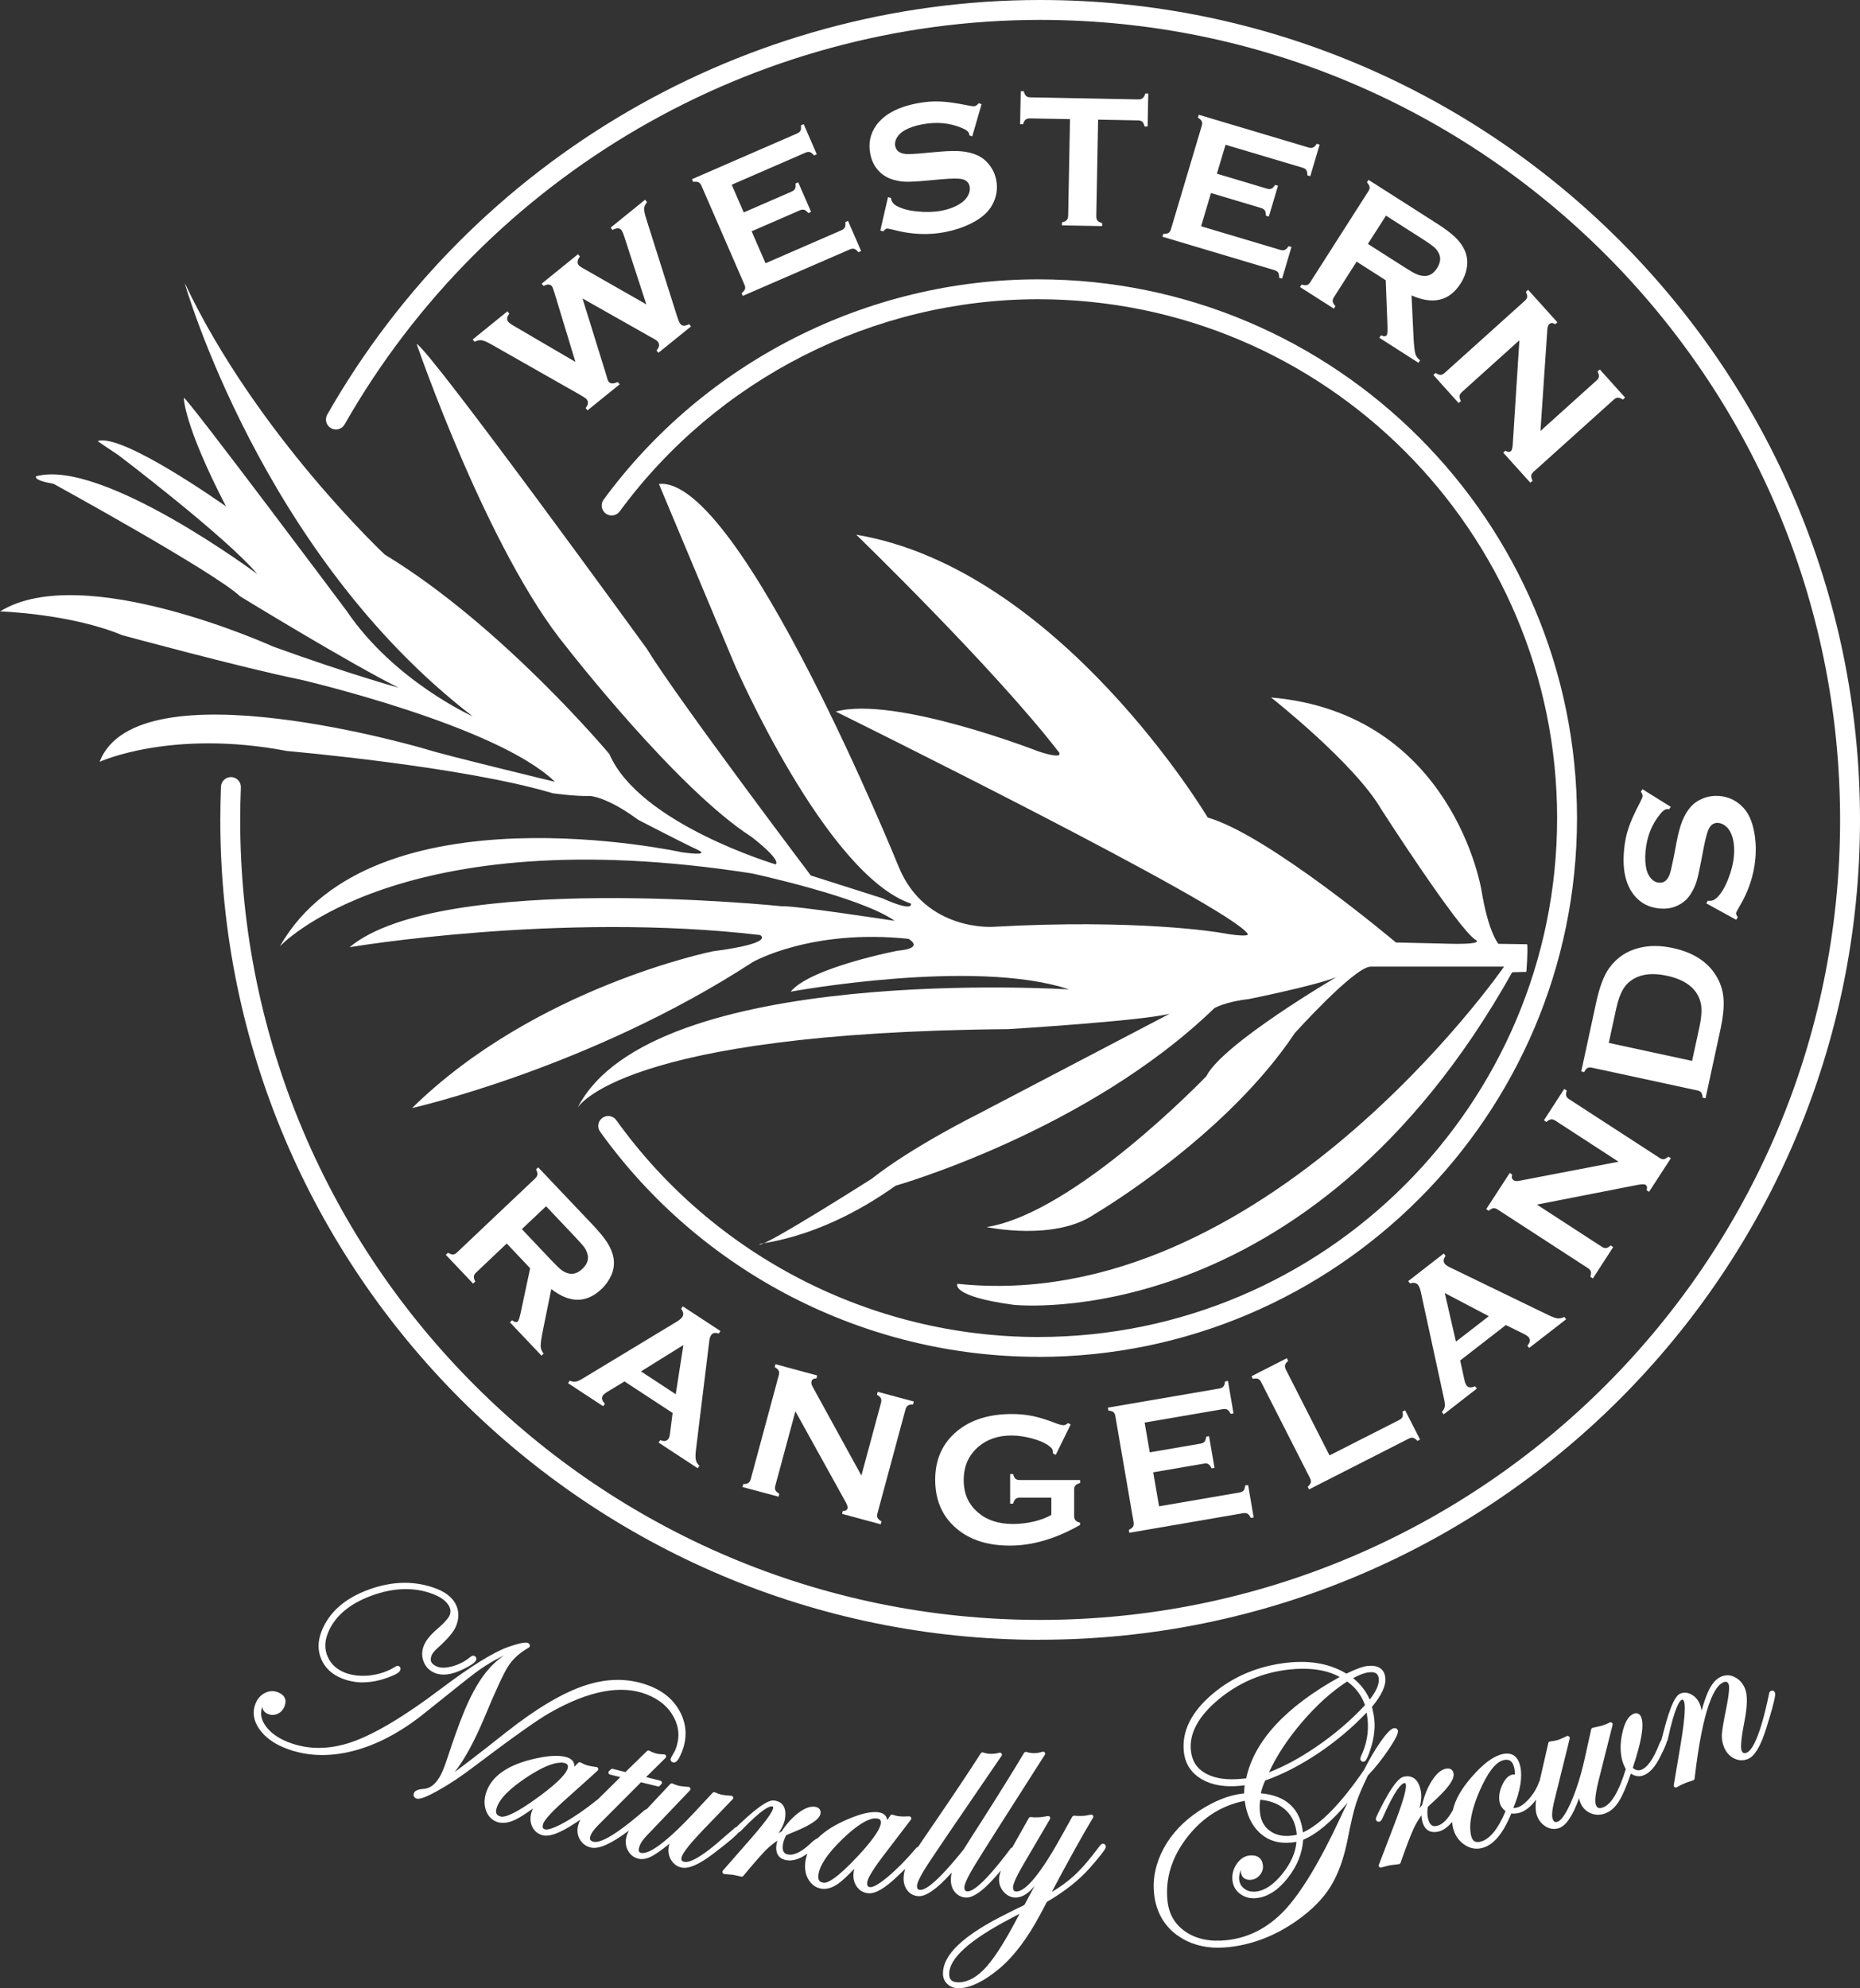 <?xml version="1.0" encoding="UTF-8"?><svg id="_이어_2" xmlns="http://www.w3.org/2000/svg" viewBox="0 0 224.33 239.79"><rect x="0" y="0" width="224.33" height="239.79" fill="#333333" stroke="none"/><defs><style>.cls-1{fill:#fff;}</style></defs><g id="_이어_1-2"><g><path class="cls-1" d="M70.27,36.04l2.83,9.13c.12,.48,.22,.76,.3,.86,.22,.27,.59,.28,1.11,.04l.23,.28-3.88,3.14-.23-.28c.33-.39,.37-.75,.11-1.07-.07-.09-.36-.28-.88-.58l-10.58-6.01c-.52-.3-.92-.47-1.18-.51s-.55,.02-.86,.18l-.23-.28,4.19-3.39,.23,.28c-.3,.38-.35,.7-.14,.97,.11,.13,.31,.29,.61,.46l7.5,4.39-2.56-8.44c-.11-.36-.2-.59-.27-.68-.22-.27-.55-.28-1.01-.04l-.23-.28,4.38-3.55,.23,.28c-.32,.43-.36,.78-.14,1.05,.08,.09,.27,.23,.58,.4l7.57,4.32-2.65-8.14c-.13-.41-.25-.69-.37-.84-.21-.26-.56-.25-1.05,0l-.23-.28,4.15-3.36,.23,.28c-.23,.32-.35,.59-.35,.81,0,.22,.08,.63,.27,1.24l3.67,11.6c.17,.55,.32,.9,.43,1.04,.23,.29,.58,.29,1.06,.03l.23,.28-3.93,3.18-.23-.28c.36-.4,.41-.76,.14-1.09-.09-.11-.39-.3-.91-.57l-8.13-4.6Z"/><path class="cls-1" d="M90.65,27.89l1.68,3.86,9.15-3.98c.21-.09,.35-.21,.42-.35,.07-.15,.08-.36,.05-.63l.33-.15,1.58,3.64-.33,.14c-.18-.22-.34-.35-.49-.4-.15-.05-.33-.03-.54,.06l-12.92,5.61-.14-.33c.22-.18,.36-.34,.41-.49,.05-.15,.03-.34-.07-.55l-5.18-11.92c-.09-.21-.21-.35-.36-.42-.15-.07-.36-.08-.64-.04l-.14-.33,12.67-5.51c.21-.09,.35-.21,.42-.35,.07-.15,.08-.36,.05-.63l.33-.15,1.58,3.64-.33,.14c-.18-.21-.34-.35-.49-.4-.15-.05-.33-.03-.54,.06l-8.9,3.87,1.45,3.34,5.77-2.51c.21-.09,.35-.21,.42-.35,.07-.14,.09-.36,.05-.63l.33-.14,1.55,3.56-.33,.15c-.17-.21-.34-.34-.49-.39s-.34-.03-.54,.06l-5.77,2.51Z"/><path class="cls-1" d="M118.39,12.55l-1.13,3.9-.35-.12c0-.08-.01-.14-.02-.18-.05-.25-.32-.48-.8-.68-1.5-.66-3.14-.81-4.93-.46-.79,.15-1.46,.38-2.03,.69-.41,.23-.72,.52-.94,.87-.21,.35-.29,.69-.22,1.04,.11,.57,.53,.89,1.26,.96,.38,.03,1.16,0,2.36-.12l1.79-.16c1.06-.09,1.93-.1,2.61-.04,.68,.07,1.3,.22,1.87,.47,.58,.26,1.07,.66,1.48,1.19,.41,.53,.68,1.13,.81,1.8,.21,1.06,.04,2.07-.49,3.03-.48,.87-1.34,1.62-2.59,2.23-.93,.46-1.95,.8-3.08,1.02-2.02,.39-4.1,.3-6.25-.28-.45-.11-.72-.16-.8-.14-.1,.02-.23,.13-.41,.33l-.36-.1,.93-4.02,.35,.09c.01,.07,.02,.11,.03,.14,.06,.33,.28,.61,.66,.82,.57,.33,1.38,.56,2.46,.67,1.07,.11,2.06,.08,2.97-.09,.99-.19,1.8-.52,2.44-.99,.35-.26,.61-.56,.78-.91,.17-.35,.22-.69,.16-1.02-.1-.5-.44-.8-1.02-.91-.41-.07-1.2-.06-2.38,.04l-1.75,.16c-1.18,.11-2.01,.15-2.51,.14-.5-.01-1.01-.09-1.53-.24-.74-.2-1.37-.59-1.88-1.18-.47-.53-.77-1.18-.92-1.95-.25-1.27,0-2.41,.71-3.42,.95-1.32,2.58-2.21,4.9-2.66,.97-.19,1.9-.27,2.78-.23,.88,.03,2,.19,3.35,.47,.46,.09,.74,.12,.84,.1,.16-.03,.32-.15,.5-.36l.35,.11Z"/><path class="cls-1" d="M132.44,14.44l-.22,11.64c0,.23,.05,.41,.15,.53,.1,.12,.29,.22,.56,.3v.36l-4.85-.09v-.36c.28-.07,.47-.16,.58-.28,.11-.12,.16-.29,.17-.53l.22-11.64-4.82-.09c-.23,0-.4,.04-.53,.14-.12,.1-.23,.29-.31,.56h-.36l.08-3.98h.36c.08,.28,.17,.47,.29,.58,.11,.11,.29,.16,.51,.16l13.01,.25c.23,0,.41-.04,.54-.15,.12-.1,.23-.29,.31-.56h.36l-.08,3.98h-.36c-.07-.28-.17-.47-.28-.58-.12-.1-.3-.16-.53-.16l-4.81-.09Z"/><path class="cls-1" d="M146.06,23.26l-1.2,4.03,9.56,2.85c.22,.07,.4,.06,.55,0,.15-.07,.29-.22,.44-.45l.35,.1-1.13,3.81-.35-.1c0-.28-.04-.49-.12-.62-.09-.14-.24-.23-.46-.3l-13.5-4.03,.1-.34c.28,0,.49-.03,.63-.12,.14-.08,.24-.24,.3-.46l3.71-12.45c.07-.22,.07-.41,0-.55-.07-.15-.22-.29-.46-.44l.1-.35,13.24,3.95c.22,.07,.4,.06,.55,0,.15-.07,.29-.22,.44-.45l.35,.1-1.13,3.81-.35-.1c0-.28-.04-.48-.12-.62-.08-.14-.24-.24-.45-.3l-9.3-2.77-1.04,3.49,6.03,1.8c.22,.07,.4,.06,.55,0,.15-.07,.29-.22,.44-.45l.35,.1-1.11,3.72-.35-.1c0-.27-.04-.48-.12-.62-.09-.14-.24-.24-.45-.31l-6.03-1.8Z"/><path class="cls-1" d="M163.62,31.55l-2.74,4.3c-.12,.19-.17,.37-.14,.53,.03,.16,.13,.34,.32,.54l-.19,.3-4.08-2.6,.19-.3c.27,.08,.48,.1,.64,.06,.15-.04,.29-.16,.41-.35l7-10.96c.13-.2,.18-.37,.15-.53-.03-.16-.13-.34-.32-.55l.19-.3,8.18,5.22c1,.64,1.75,1.2,2.26,1.68,.51,.49,.89,1.01,1.15,1.57,.29,.65,.39,1.34,.28,2.06-.11,.69-.36,1.35-.76,1.97-1.35,2.11-3.32,2.59-5.92,1.44l.25,5.2c.05,.91,.12,1.52,.21,1.84,.09,.31,.28,.57,.57,.79l-.19,.3-4.72-3.02,.19-.3c.36,.16,.59,.15,.71-.03,.07-.11,.1-.48,.08-1.11l-.21-5.5-3.49-2.23Zm1.36-2.13l4.41,2.81c.65,.42,1.12,.69,1.42,.82,.29,.13,.59,.21,.89,.23,.65,.05,1.19-.26,1.62-.94,.43-.68,.49-1.3,.17-1.87-.15-.27-.34-.51-.58-.71-.24-.2-.69-.51-1.35-.94l-4.4-2.81-2.17,3.39Z"/><path class="cls-1" d="M183.26,41.03l-6.94,6.25c-.17,.16-.27,.31-.29,.47-.02,.16,.04,.37,.16,.62l-.27,.24-3.05-3.39,.27-.24c.24,.15,.44,.23,.6,.23,.16,0,.33-.08,.5-.24l9.67-8.7c.17-.15,.26-.31,.28-.46s-.04-.37-.16-.62l.27-.24,3.53,3.92-.27,.24c-.28-.19-.52-.19-.71-.02-.13,.12-.21,.33-.23,.64l-.83,12.25,6.77-6.1c.17-.15,.26-.31,.28-.46,.02-.16-.04-.36-.16-.62l.27-.24,3.05,3.39-.27,.24c-.24-.15-.44-.23-.6-.23-.16,0-.32,.08-.49,.23l-9.67,8.7c-.17,.16-.27,.31-.29,.47-.02,.16,.04,.37,.16,.62l-.27,.24-3.27-3.63,.27-.24c.26,.19,.49,.2,.68,.03,.11-.1,.18-.41,.21-.94l.79-12.41Z"/><path class="cls-1" d="M125.22,163.64c-20.89,0-40.65-10.15-52.84-27.15-.39-.54-.26-1.29,.28-1.67,.54-.39,1.29-.26,1.67,.28,11.74,16.37,30.77,26.15,50.89,26.15,34.51,0,62.58-28.07,62.58-62.58s-28.07-62.58-62.58-62.58c-19.85,0-38.72,9.57-50.48,25.59-.39,.53-1.14,.65-1.68,.26-.53-.39-.65-1.14-.26-1.68,12.21-16.64,31.81-26.57,52.42-26.57,35.83,0,64.98,29.15,64.98,64.98s-29.15,64.98-64.98,64.98Z"/><path class="cls-1" d="M125.45,197.77c-54.52,0-98.88-44.36-98.88-98.88,0-1.34,.03-2.69,.08-4.02,.03-.66,.59-1.17,1.25-1.15,.66,.03,1.18,.58,1.15,1.25-.05,1.3-.08,2.62-.08,3.92,0,53.2,43.28,96.48,96.48,96.48s96.48-43.28,96.48-96.48S178.65,2.4,125.45,2.4c-34.6,0-66.74,18.69-83.89,48.79-.33,.58-1.06,.78-1.64,.45s-.78-1.06-.45-1.64C57.04,19.16,89.99,0,125.45,0c54.52,0,98.88,44.36,98.88,98.88s-44.36,98.88-98.88,98.88Z"/><path class="cls-1" d="M22.3,34.22s9.26,32.61,34.7,52.17c0,0-9.46-4.24-15.2-12.72,0,0-19.17-25.63-19.63-25.7,0,0-.07,3.13,5.09,13.11,0,0-12.46-8.87-15.46-7.89,0,0-.59-.33,2.48,1.7,0,0,12.98,9.85,16.76,14.35,0,0-18.72-13.96-26.67-11.8,0,0-.52,.46,2.09,.91,0,0,19.37,10.63,22.5,13.57,0,0,12.98,7.96,19.11,11.02,0,0-5.93-1.63-15.13-4.96,0,0-22.96-10.43-32.93-4.24,0,0,8.48,.26,14.74,2.87,0,0,14.67,3.98,21.46,5.35,0,0,23.67,5.48,30.72,12.33,0,0-13.5-3.26-15.46-3.91,0,0-34.89-10.37-39.46,1.5,0,0,8.67-3.98,22.63-1.3,0,0,21.13,1.83,32.02,5.09,0,0,2.67,.39,4.5,.33,0,0,2.02,.07,5.8,2.87,0,0,5.28,2.74,7.11,3.59,0,0,2.02,.85-1.83,.33,0,0-37.34-8.22-48.49,11.35,0,0,14.28-15.46,56.93-8.8,0,0,13.21,2.84,17.22,5.72,0,0-12.08-1.86-13.6-1.76,0,0-41.09-4.26-52.14,4.94,0,0,25.43-4.3,49.5-1.47,0,0,2.05,.95-5.67,1.96,0,0-21.42,4.3-36.29,18.91,0,0,21.46-4.83,41.09-17.61,0,0,7.04-4.04,18.78-2.8,0,0,2.05,1.13-1.3,1.43,0,0-10.54,2.03-12.91,4.94,0,0,22.23-4.08,33.58-.27,0,0-50.38-3.23-59.28,14.28,0,0,4.99-9.1,51.95-9.49,0,0,16.04-.98,19.47-1.86l-23.18,12.13s-7.88,3.91-12.77,7.78c0,0-12.77,8.12-13.5,7.92s6.65-.15,16.39-7.09c0,0,23.09-6.55,38.45-21.42,0,0,1.37-.78,4.11-1.08,0,0,7.83-1.57,10.57-2.64,0,0-13.7,8.02-15.65,11.93,0,0-15.85,16.53-26.51,18.2,0,0,8.22,1.76,13.04-1.57,0,0,15.72-9.2,24.13-21.82,0,0,7.04-7.83,9.1-8.02h16.14s-29.15,42.16-65.93,38.25c0,0-.91,1.5,6.78,2.54,0,0,35.48,3.91,60.13-40.11l1.71-.05s.2-2.4,.1-3.33l-3.47-.05s-1.21-1.34-2.05-6.49c0,0-3.46-21.33-25.37-23.22,0,0,10.04,7.89,13.3,13.5,0,0,9.26,14.41,11.35,15.72,0,0,1.5,.65-3.98,.46l-5.61-.13s-15.39-12.98-22.7-15.07c0,0-17.87-30-42.39-34.11,0,0,16.5,15.98,24.33,26.09,0,0,1.17,1.17-2.28,.07,0,0-17.35-6.78-24.52-4.83,0,0,47.84,23.61,49.7,26.84,0,0,.29,.49-3.52-.2,0,0-9.78-1.66-27.2-.68,0,0-8.12,.59-11.35-7.14,0,0-19.17-47.32-28.96-46.27l9.13,21.78s10.96,25.3,21.26,28.83c0,0,.46,1.11-3.46-.65l-8.61-2.74s-16.08-21.29-19.79-27.36c0,0-26.18-36.1-27.75-36.75,0,0,8.58,25.01,18.07,36.55,0,0,13.3,17.12,22.3,22.89,0,0,3.62,2.74,2.93,3.33,0,0-16.43-4.89-20.05-13.3,0,0-12.91-15.46-27.1-24.07,0,0-15.46-14.48-24.07-32.64Z"/><path class="cls-1" d="M61.11,149.98l-3.69,3.5c-.16,.15-.25,.31-.27,.48-.01,.16,.04,.36,.17,.6l-.26,.25-3.29-3.47,.26-.25c.24,.14,.44,.21,.6,.21s.32-.09,.48-.24l9.43-8.93c.17-.16,.26-.32,.28-.48s-.04-.36-.17-.61l.26-.25,6.6,6.96c.8,.85,1.39,1.57,1.76,2.16,.37,.59,.61,1.19,.72,1.79,.12,.7,.04,1.38-.24,2.05-.28,.64-.68,1.22-1.21,1.72-1.82,1.72-3.83,1.72-6.05,0l-1.03,5.07c-.18,.89-.26,1.5-.25,1.82,.01,.32,.13,.62,.36,.89l-.26,.25-3.81-4.02,.26-.25c.31,.24,.53,.28,.69,.14,.1-.09,.21-.44,.35-1.05l1.14-5.36-2.81-2.97Zm1.83-1.74l3.55,3.75c.53,.55,.91,.93,1.16,1.13s.52,.34,.8,.43c.61,.2,1.21,.03,1.79-.52s.79-1.14,.62-1.76c-.08-.3-.2-.57-.38-.82-.18-.25-.54-.65-1.07-1.22l-3.55-3.75-2.92,2.76Z"/><path class="cls-1" d="M81.15,170.43l-5.83-3.82-2.05,1.24c-.28,.17-.47,.33-.57,.47-.18,.28-.1,.6,.25,.98l-.2,.3-4.24-2.78,.2-.3c.28,.11,.53,.15,.75,.11s.52-.18,.93-.44l11.18-6.76c.36-.21,.6-.42,.72-.6,.19-.29,.14-.61-.14-.98l.2-.3,4.54,2.98-.2,.3c-.44-.14-.74-.07-.92,.19-.12,.18-.2,.43-.23,.74l-1.6,13.08c-.07,.55-.07,.96-.02,1.22,.06,.26,.2,.5,.43,.72l-.2,.3-4.72-3.1,.2-.3c.46,.2,.79,.14,1-.17,.09-.13,.15-.37,.19-.71l.3-2.38Zm.35-2.28l.92-5.93-5.11,3.18,4.19,2.75Z"/><path class="cls-1" d="M95.94,170.18l-2.43,9c-.06,.22-.06,.41,.01,.55s.23,.29,.47,.43l-.09,.35-4.35-1.17,.09-.35c.28,0,.49-.05,.62-.14s.23-.24,.29-.47l3.38-12.53c.06-.22,.05-.4-.02-.54s-.23-.29-.47-.43l.09-.35,5.03,1.36-.09,.35c-.33,0-.53,.12-.6,.37-.05,.17,0,.39,.15,.66l5.87,10.69,2.37-8.78c.06-.22,.05-.4-.02-.54s-.23-.29-.47-.43l.09-.35,4.35,1.17-.09,.35c-.28,0-.49,.05-.62,.14s-.23,.24-.29,.46l-3.38,12.53c-.06,.22-.06,.41,.01,.55s.23,.29,.47,.43l-.09,.35-4.66-1.26,.09-.35c.32,.02,.51-.1,.58-.34,.04-.14-.07-.45-.33-.9l-5.98-10.8Z"/><path class="cls-1" d="M126.78,180.63h-3.78c-.23,0-.41,.05-.52,.16-.12,.1-.21,.29-.29,.56h-.36v-3.57h.36c.07,.28,.17,.47,.29,.57,.12,.1,.29,.15,.52,.15h7.27v.36c-.27,.07-.45,.17-.56,.29s-.16,.3-.16,.53v3.14c0,.23,.05,.41,.15,.53s.29,.22,.56,.29v.28c-2.91,1.66-5.73,2.49-8.46,2.49-2.48,0-4.5-.59-6.06-1.76-1.97-1.48-2.95-3.54-2.95-6.18,0-2.46,.88-4.41,2.63-5.86,1.66-1.38,3.87-2.07,6.63-2.07,.88,0,1.7,.08,2.48,.24,.78,.16,1.66,.43,2.65,.81,.51,.2,.87,.3,1.09,.3,.16,0,.34-.09,.55-.26l.31,.17-1.8,3.67-.33-.17c0-.25-.04-.42-.1-.53-.06-.11-.19-.24-.4-.4-.46-.34-1.13-.64-2.01-.88-.88-.24-1.72-.36-2.5-.36-1.6,0-2.93,.45-3.98,1.35-1.19,1.02-1.78,2.36-1.78,4.03s.58,2.92,1.74,3.92c1.06,.91,2.46,1.37,4.2,1.37,.85,0,1.68-.1,2.5-.29s1.53-.46,2.13-.8v-2.09Z"/><path class="cls-1" d="M139.08,177.53l.71,4.14,9.72-1.67c.22-.04,.38-.12,.48-.24s.16-.32,.19-.6l.35-.06,.67,3.91-.35,.06c-.12-.25-.25-.42-.38-.5s-.31-.11-.54-.07l-13.72,2.36-.06-.35c.25-.12,.42-.25,.5-.38s.1-.32,.07-.55l-2.2-12.78c-.04-.23-.12-.39-.24-.49s-.32-.16-.6-.19l-.06-.35,13.46-2.31c.22-.04,.38-.12,.48-.25s.16-.33,.19-.6l.35-.06,.67,3.91-.35,.06c-.12-.25-.25-.42-.38-.5s-.31-.11-.54-.07l-9.45,1.62,.62,3.59,6.13-1.05c.22-.04,.38-.12,.48-.24s.16-.32,.19-.6l.35-.06,.66,3.82-.35,.06c-.12-.25-.25-.41-.38-.5-.14-.09-.32-.11-.54-.07l-6.13,1.05Z"/><path class="cls-1" d="M160.35,175.53l8.4-4.27c.21-.11,.34-.23,.4-.38s.06-.36,0-.63l.32-.16,1.8,3.53-.32,.16c-.19-.21-.36-.33-.51-.37s-.34,0-.54,.1l-12.02,6.12-.16-.32c.21-.19,.33-.36,.37-.51s0-.34-.1-.54l-5.88-11.56c-.11-.21-.23-.34-.38-.4s-.36-.06-.63,0l-.16-.32,4.26-2.17,.16,.32c-.21,.18-.33,.35-.37,.51-.04,.16,0,.34,.1,.55l5.27,10.36Z"/><path class="cls-1" d="M181.61,159.81l-5.5,4.27,.51,2.34c.07,.32,.16,.55,.27,.69,.2,.26,.54,.29,1.01,.08l.22,.28-4,3.11-.22-.28c.2-.23,.32-.45,.35-.67s0-.56-.11-1.02l-2.77-12.76c-.09-.41-.2-.7-.34-.87-.21-.27-.53-.33-.97-.19l-.22-.28,4.29-3.33,.22,.28c-.27,.37-.31,.68-.12,.93,.13,.17,.34,.32,.62,.45l11.86,5.75c.5,.24,.88,.38,1.14,.41,.26,.03,.53-.03,.82-.17l.22,.28-4.46,3.46-.22-.28c.34-.37,.39-.7,.16-1.01-.1-.12-.3-.26-.6-.41l-2.15-1.06Zm-2.05-1.07l-5.31-2.79,1.35,5.86,3.96-3.07Z"/><path class="cls-1" d="M185.36,145.28l7.82,5.08c.19,.13,.37,.18,.53,.16s.34-.13,.55-.31l.3,.2-2.45,3.78-.3-.2c.08-.27,.1-.48,.06-.63s-.16-.29-.36-.42l-10.89-7.07c-.19-.12-.36-.17-.52-.15s-.34,.13-.55,.31l-.3-.2,2.84-4.37,.3,.2c-.11,.31-.05,.54,.17,.69,.15,.1,.37,.12,.67,.06l11.98-2.3-7.63-4.96c-.19-.12-.36-.17-.52-.15s-.34,.13-.55,.31l-.3-.2,2.45-3.78,.3,.2c-.08,.27-.1,.48-.06,.63s.16,.29,.35,.41l10.89,7.07c.19,.13,.37,.18,.53,.16s.34-.13,.55-.31l.3,.2-2.63,4.05-.3-.2c.11-.3,.07-.52-.15-.66-.13-.08-.45-.07-.96,.03l-12.12,2.37Z"/><path class="cls-1" d="M204.69,131.51l-12.68-2.74c-.23-.05-.41-.04-.55,.04s-.27,.24-.4,.49l-.35-.08,1.81-8.36c.4-1.83,.91-3.19,1.54-4.08,.91-1.27,2.14-2.1,3.68-2.47,1.21-.3,2.56-.29,4.03,.03,2.58,.56,4.38,1.78,5.39,3.66,.43,.79,.67,1.66,.72,2.6,.05,.95-.07,2.11-.37,3.5l-1.81,8.36-.35-.08c-.02-.28-.07-.48-.17-.61s-.26-.22-.48-.27Zm-.61-3.56l.89-4.11c.28-1.31,.32-2.34,.1-3.07-.46-1.58-1.81-2.61-4.03-3.09-1.61-.35-2.93-.23-3.95,.34-.57,.32-1.02,.76-1.35,1.32-.33,.56-.6,1.33-.82,2.33l-.89,4.11,10.04,2.17Z"/><path class="cls-1" d="M198.07,95.17l3.44,2.14-.21,.3c-.07-.01-.13-.02-.18-.03-.25-.02-.54,.17-.87,.58-1.04,1.25-1.64,2.77-1.79,4.56-.07,.79-.03,1.5,.11,2.12,.11,.45,.3,.83,.58,1.13,.27,.3,.59,.46,.94,.49,.57,.05,.99-.26,1.26-.94,.14-.35,.31-1.11,.54-2.28l.33-1.74c.2-1.03,.43-1.87,.68-2.49,.25-.63,.57-1.18,.97-1.65,.41-.48,.92-.83,1.55-1.08,.62-.24,1.27-.33,1.95-.28,1.07,.09,2,.52,2.77,1.29,.71,.69,1.18,1.71,1.43,3.07,.19,1.01,.24,2.08,.14,3.2-.18,2.02-.83,3.97-1.97,5.86-.23,.4-.35,.64-.36,.72,0,.1,.06,.26,.21,.48l-.2,.31-3.6-1.98,.18-.31h.15c.34,.04,.66-.09,.97-.39,.47-.45,.91-1.16,1.31-2.15s.64-1.94,.72-2.85c.09-.99,0-1.85-.28-2.58-.15-.4-.37-.74-.66-.99s-.6-.4-.94-.43c-.51-.04-.89,.2-1.15,.72-.18,.37-.39,1.12-.61,2.27l-.33,1.71c-.22,1.15-.4,1.95-.55,2.42-.15,.47-.37,.93-.65,1.39-.39,.65-.94,1.14-1.65,1.47-.64,.3-1.35,.41-2.13,.34-1.29-.11-2.32-.65-3.09-1.61-1.01-1.26-1.42-3.05-1.21-5.38,.08-.98,.26-1.88,.54-2.7,.27-.83,.73-1.85,1.37-3.06,.21-.42,.32-.68,.33-.77,.01-.16-.06-.35-.21-.57l.2-.3Z"/><g><g><path class="cls-1" d="M78.12,204.13c1.6,.63,2.73,1.6,3.41,2.91,.67,1.31,.73,2.67,.18,4.08-.05,.13-.15,.31-.29,.54-.14,.23-.23,.4-.27,.51-.02,.06,0,.11,.09,.14,.2,.08,.46-.31,.8-1.17,.6-1.52,.55-3-.16-4.43-.71-1.43-1.9-2.48-3.58-3.14-2.35-.93-4.88-.96-7.57-.08s-5.87,2.76-9.54,5.65c-5.02,3.96-7.63,5.9-7.81,5.83l-.02-.04s.03-.06,.06-.05c1.57-1.32,3.16-3.92,4.78-7.79,1.32-3.17,2.26-5.21,2.82-6.12s1.34-1.67,2.35-2.28c.2-.11,.31-.17,.31-.2,0-.03-.02-.07-.05-.09-.25-.1-.98,.06-2.19,.47-1.76,.61-4.45,2.27-8.06,5-4.43,3.35-8.05,5.51-10.84,6.48-2.8,.97-5.41,.97-7.85,0-1.27-.5-2.22-1.18-2.83-2.05-.61-.86-.76-1.71-.43-2.55,.22-.56,.42-.81,.59-.74,.08,.03,.09,.15,0,.36-.22,.55-.07,.93,.45,1.14,.32,.12,.63,.11,.95-.04,.32-.15,.54-.4,.68-.74,.26-.65,.04-1.12-.64-1.39-.47-.19-.94-.16-1.4,.08-.46,.24-.79,.62-1,1.16-.37,.93-.22,1.87,.43,2.81,.65,.94,1.67,1.69,3.03,2.22,2.43,.96,5.08,1.07,7.96,.34,2.88-.73,5.74-2.24,8.59-4.54,3.33-2.68,5.38-4.31,6.14-4.89s1.58-1.1,2.45-1.57c1.64-.9,2.62-1.27,2.93-1.1-.04,.04-.08,.08-.11,.1-1.45,.68-2.67,1.65-3.67,2.89s-1.93,2.97-2.8,5.17c-.52,1.32-1.09,2.91-1.7,4.78-.25,.75-.44,1.29-.56,1.61-.66,1.67-1.53,2.53-2.62,2.59-.56,.04-.88,.15-.96,.35-.06,.15,0,.26,.15,.33,.28,.11,1.08-.2,2.4-.93,1.31-.73,2.66-1.62,4.05-2.67,4.79-3.62,7.94-5.86,9.44-6.71,4.78-2.74,8.76-3.48,11.92-2.24Z"/><path class="cls-1" d="M50.45,216.95c-.1,0-.17-.02-.23-.04-.15-.06-.25-.15-.3-.27-.04-.08-.06-.21,0-.38,.15-.39,.74-.48,1.17-.51,.98-.05,1.79-.87,2.41-2.43,.12-.31,.31-.84,.56-1.59,.61-1.87,1.19-3.48,1.71-4.79,.87-2.22,1.83-3.98,2.83-5.24,.63-.79,1.35-1.47,2.17-2.04-.28,.14-.62,.31-1,.52-.85,.46-1.66,.99-2.42,1.55-.76,.57-2.82,2.21-6.14,4.88-2.87,2.31-5.79,3.85-8.68,4.58-2.92,.74-5.64,.62-8.11-.35-1.41-.55-2.46-1.33-3.15-2.31-.7-1.01-.86-2.04-.46-3.05,.23-.59,.61-1.02,1.12-1.29,.52-.27,1.06-.3,1.6-.09,.41,.16,.69,.4,.82,.7,.13,.29,.11,.63-.04,1.01-.16,.4-.43,.69-.8,.87-.38,.18-.77,.2-1.15,.05-.47-.18-.71-.5-.71-.92v.03c-.31,.76-.18,1.52,.38,2.31,.58,.82,1.5,1.48,2.72,1.96,2.37,.93,4.96,.93,7.68-.01,2.75-.95,6.38-3.12,10.77-6.44,3.62-2.73,6.35-4.42,8.13-5.04,1.67-.57,2.13-.56,2.37-.46,.2,.13,.21,.26,.21,.33,0,.03,0,.06-.02,.08-.04,.1-.1,.15-.43,.33-.96,.58-1.72,1.32-2.25,2.19-.55,.89-1.49,2.94-2.8,6.09-1.2,2.85-2.39,5.04-3.57,6.53,1.11-.81,3-2.25,6.18-4.77,3.67-2.9,6.91-4.82,9.62-5.69,2.74-.89,5.34-.86,7.74,.09,1.73,.68,2.98,1.78,3.71,3.26,.73,1.49,.79,3.05,.17,4.63-.31,.79-.66,1.49-1.13,1.31-.24-.09-.29-.31-.23-.46,.05-.13,.15-.31,.29-.55,.16-.26,.23-.42,.27-.5,.53-1.35,.48-2.62-.17-3.88-.64-1.25-1.75-2.19-3.28-2.79-3.08-1.21-7.02-.46-11.71,2.22-1.49,.84-4.65,3.09-9.41,6.69-1.39,1.05-2.76,1.96-4.08,2.69-1.41,.79-2.04,.98-2.38,.98Zm.7-.7h-.02c-.66,.05-.74,.19-.74,.19,.04,.01,.2,.04,.76-.19Zm1.99-1.18c-.08,.1-.16,.2-.24,.29,.11-.06,.21-.12,.32-.19-.03-.03-.06-.06-.08-.1h0Zm8.64-15.46c-1.08,.63-2,1.43-2.78,2.4-.97,1.22-1.9,2.94-2.76,5.11-.51,1.31-1.08,2.91-1.7,4.76-.25,.77-.44,1.3-.57,1.62-.13,.33-.27,.63-.42,.9,1.43-1.37,2.91-3.86,4.4-7.41,1.32-3.17,2.28-5.24,2.84-6.15,.27-.44,.6-.85,.98-1.23Zm-7.37,3.8c-.29,.21-.59,.43-.89,.66-4.43,3.35-8.11,5.54-10.91,6.51-.35,.12-.7,.23-1.05,.32,.28-.06,.57-.12,.85-.19,2.83-.72,5.68-2.23,8.49-4.49,1.4-1.13,2.57-2.07,3.51-2.82Zm20.12-.29c-1.2,0-2.44,.21-3.72,.62-2.65,.86-5.83,2.75-9.46,5.61-.12,.09-.23,.18-.35,.27,2.4-1.75,4.1-2.91,5.08-3.46,4.83-2.76,8.91-3.52,12.14-2.25,1.21,.48,2.17,1.15,2.88,2.02-.69-.91-1.66-1.62-2.89-2.1-1.18-.46-2.41-.7-3.69-.7Zm-42.54,1.64s.08,.01,.11,.03c.08,.03,.15,.1,.19,.18,.06,.13,.04,.28-.04,.5-.17,.42-.08,.66,.31,.81,.25,.1,.5,.09,.75-.04,.26-.12,.44-.32,.55-.6,.1-.25,.12-.47,.04-.63-.08-.17-.26-.32-.54-.43-.41-.16-.79-.14-1.19,.07-.06,.03-.13,.07-.19,.11Zm30.81-6.03s.01,.02,.02,.03c.03-.02,.05-.04,.08-.05-.03,0-.06,.01-.1,.02Z"/></g><g><path class="cls-1" d="M41.34,202.19c1.62,.64,3.36,.62,5.23-.05,.9-.32,1.4-.58,1.48-.79,.04-.09,.02-.15-.06-.19-.02,0-.06,0-.12,.04-.93,.59-1.98,.96-3.16,1.11-1.18,.15-2.25,.03-3.19-.34-1.06-.42-1.8-1.1-2.21-2.05-.41-.95-.4-1.96,.02-3.03,.82-2.08,2.62-3.63,5.41-4.66,2.79-1.03,5.35-1.08,7.7-.16,.82,.32,1.42,.74,1.8,1.26,.38,.52,.47,1.03,.26,1.56-.17,.42-.72,1.04-1.66,1.85-.75,.65-1.25,1.26-1.48,1.85-.24,.6-.24,1.19,0,1.76s.64,.97,1.22,1.2c.84,.33,1.91,.18,3.21-.46,.86-.42,1.33-.74,1.42-.97,.03-.08,0-.14-.08-.17-.05-.02-.13,0-.22,.09-.66,.54-1.41,.93-2.24,1.16-.83,.23-1.5,.25-2.01,.04-.86-.34-1.14-.9-.83-1.68,.11-.28,.37-.6,.79-.98,1.2-1.08,1.93-1.94,2.19-2.59,.35-.88,.33-1.69-.06-2.42-.39-.73-1.09-1.3-2.12-1.71-2.5-.99-5.17-.96-8.02,.07-2.84,1.03-4.7,2.66-5.58,4.88-.45,1.15-.46,2.22-.03,3.22s1.22,1.72,2.35,2.17Z"/><path class="cls-1" d="M43.79,202.91c-.88,0-1.73-.16-2.54-.48-1.19-.47-2.03-1.24-2.49-2.3-.46-1.06-.45-2.2,.03-3.41,.9-2.28,2.82-3.97,5.72-5.02,2.89-1.05,5.64-1.07,8.19-.07,1.08,.43,1.84,1.04,2.25,1.82,.42,.8,.44,1.68,.07,2.63-.27,.7-1.01,1.58-2.25,2.69-.39,.35-.63,.65-.72,.89-.25,.65-.04,1.06,.69,1.35,.46,.18,1.08,.16,1.85-.05,.79-.22,1.51-.6,2.14-1.12,.16-.14,.32-.19,.47-.13,.13,.05,.19,.14,.22,.2,.03,.06,.05,.17,0,.3-.08,.21-.33,.51-1.54,1.1-1.36,.67-2.5,.83-3.41,.47-.64-.25-1.1-.7-1.36-1.34-.26-.63-.26-1.29,0-1.95,.24-.62,.76-1.27,1.54-1.95,1.13-.97,1.49-1.49,1.59-1.75,.17-.44,.1-.87-.23-1.32-.35-.48-.92-.87-1.69-1.18-2.27-.9-4.8-.84-7.52,.16-2.7,1-4.47,2.52-5.26,4.52-.4,1.02-.41,1.95-.02,2.84,.39,.89,1.07,1.52,2.07,1.92,.9,.35,1.94,.46,3.07,.33,1.14-.14,2.17-.5,3.06-1.07,.1-.06,.22-.11,.34-.06,.22,.09,.3,.29,.21,.51-.08,.21-.34,.48-1.63,.93-.98,.35-1.94,.53-2.86,.53Zm11-8.17c-.02,.08-.05,.16-.08,.24-.18,.46-.75,1.1-1.73,1.95-.72,.62-1.19,1.21-1.41,1.75-.17,.42-.21,.83-.12,1.23,.02-.14,.06-.28,.12-.43,.12-.31,.4-.67,.85-1.08,1.17-1.05,1.88-1.89,2.12-2.5,.16-.41,.24-.79,.23-1.16Z"/></g><g><path class="cls-1" d="M132.74,222.93c-1.13,1.51-2.15,2.68-3.08,3.52-.92,.84-2.06,1.63-3.42,2.36,2.26-4.27,4.05-7.51,5.38-9.72-.45,.09-.83,.14-1.13,.15-.37,.01-.69,0-.95-.04l-1.47,2.64c-2.39,4.29-4.2,6.46-5.42,6.5-.46,.02-.7-.22-.72-.72-.02-.46,.43-1.46,1.33-2.98l3.16-5.39c-.52,.09-.92,.15-1.22,.16-.34,.01-.64,0-.9-.04l-2.08,3.69s0-.02-.02-.03c-.08,0-.15,.05-.21,.16-2.59,3.45-4.36,5.17-5.31,5.15-.43,0-.64-.26-.63-.75,0-.44,.41-1.33,1.22-2.67,.81-1.34,3.64-5.81,8.51-13.43-.36,.13-.76,.19-1.19,.18-.26,0-.56-.05-.9-.15-1.44,2.41-3.21,5.25-5.31,8.53-.82,1.29-1.48,2.32-1.98,3.12,0,0,0,0-.01,.02-2.7,3.37-4.52,5.03-5.47,4.98-.43-.02-.63-.28-.61-.77,.02-.44,.46-1.32,1.3-2.63s3.83-5.7,8.93-13.15c-.37,.11-.77,.16-1.19,.14-.26-.01-.56-.07-.89-.17-1.52,2.36-3.37,5.15-5.57,8.36-.87,1.27-1.56,2.29-2.08,3.07-.01,0,0-.03-.03-.04-.06,0-.12,.04-.2,.15-1.17,1.37-2.29,2.51-3.38,3.42-1.09,.91-1.86,1.34-2.31,1.3-.44-.04-.63-.32-.58-.84,.05-.54,.68-1.6,1.87-3.18l3.45-4.52c-.49,.03-.89,.03-1.19,0-.26-.03-.55-.09-.88-.2l-1.01,1.51c.12-.3,.19-.54,.21-.73,.06-.66-.25-1.02-.95-1.09-.82-.08-1.94,.18-3.34,.77-1.67,.69-2.92,1.49-3.78,2.39-.01,0-.02-.01-.03-.01-.06,0-.21,.09-.48,.29-1.25,1.25-2.31,1.8-3.18,1.67-.71-.11-.99-.62-.85-1.53,.05-.33,.19-.73,.43-1.2l.23-.13c.54-.22,.94-.38,1.21-.5,1.7-.73,2.59-1.35,2.67-1.87,.05-.29-.1-.47-.45-.52-.5-.08-1.12,.16-1.85,.72-.73,.55-1.38,1.28-1.96,2.18-.59,.33-1.22,.78-1.91,1.34,1.13-1.24,1.76-2.28,1.89-3.11,.17-1.12-.19-1.75-1.08-1.89-.62-.1-1.96,.84-4.02,2.81l-.37,.36s-.03,.04-.04,.06c-.01,0-.02-.01-.03-.02-.06-.01-.12,.03-.2,.13l-.37,.29-.66,.59c-2.56,2.3-4.28,3.36-5.17,3.18-.45-.09-.63-.37-.54-.84,.12-.57,1.02-1.73,2.69-3.47l3.53-3.67c-.52-.03-.93-.07-1.2-.13-.23-.05-.51-.15-.84-.29l-2.18,2.34c-3.31,3.55-5.52,5.21-6.64,4.97-.42-.09-.58-.37-.48-.86,.1-.5,.42-1.02,.95-1.59l5.26-5.51c-.56-.04-.94-.08-1.15-.12-.21-.04-.5-.14-.86-.3l-2.9,3.1s0,0-.01,0c-.06-.01-.13,.02-.24,.11-3.21,2.8-5.32,4.07-6.32,3.83-.52-.13-.71-.43-.6-.91,.11-.44,.48-.97,1.11-1.59l5.18-5.19,2.16,.54,.19-.21-2.15-.54,2.66-2.64c-.35,0-.68-.03-.99-.11-.3-.07-.6-.19-.91-.36l-2.7,2.63-1.64-.41-.22,.2,1.68,.42-3.05,3.01s-.09,.05-.14,.09c-1.4,1.13-2.72,2.04-3.96,2.73-1.24,.69-2.07,.97-2.51,.84-.42-.12-.56-.43-.42-.93,.15-.52,.96-1.44,2.43-2.78l4.23-3.8c-.49-.06-.88-.14-1.17-.22-.25-.07-.53-.19-.83-.36l-1.28,1.29c.17-.27,.29-.5,.34-.67,.18-.63-.06-1.05-.73-1.24-.79-.23-1.94-.19-3.43,.13-3.4,.71-5.39,2.07-5.98,4.1-.21,.73-.19,1.39,.06,1.98,.25,.59,.66,.98,1.24,1.14,.54,.16,1.18,.06,1.9-.29,.73-.35,1.85-1.11,3.36-2.27-.54,.56-.89,1.13-1.06,1.7-.16,.55-.14,1.05,.07,1.51,.21,.46,.56,.76,1.06,.9,.74,.21,1.97-.24,3.69-1.37,.77-.5,1.41-.92,1.91-1.27-.59,.65-.96,1.25-1.09,1.78-.14,.54-.08,1.04,.18,1.49,.26,.45,.64,.74,1.16,.86,1.04,.26,2.94-.75,5.7-3.03l.33-.27-.36,.38c-.67,.7-1.06,1.37-1.19,1.99-.11,.54-.04,1.03,.21,1.47,.26,.44,.63,.71,1.11,.81,.46,.1,1.01-.04,1.63-.42,.56-.33,1.49-1.03,2.77-2.09l.42-.37c-.59,.66-.92,1.21-1.01,1.63-.11,.54-.04,1.03,.22,1.49,.26,.45,.63,.73,1.12,.83,.78,.16,1.99-.39,3.63-1.64,1.85-1.4,2.85-2.25,3.02-2.57,.08,0,.18-.05,.29-.18,2.01-2.09,3.32-3.08,3.95-2.99,.26,.04,.36,.21,.32,.52-.08,.52-.98,1.76-2.69,3.72l-3.42,3.91c.64,.05,.99,.09,1.03,.09,.1,.02,.44,.09,1.03,.23,1.36-1.64,2.31-2.71,2.84-3.23,.53-.52,1.2-1.02,1.99-1.51-.21,.45-.33,.82-.38,1.13-.15,.96,.2,1.5,1.05,1.63,.75,.12,1.62-.22,2.61-1,.23-.18,.42-.33,.59-.47-.45,.65-.72,1.34-.79,2.08-.07,.76,.07,1.4,.43,1.94,.36,.54,.83,.83,1.43,.89,.56,.05,1.17-.16,1.82-.64,.65-.48,1.61-1.43,2.88-2.85-.43,.65-.67,1.28-.73,1.87-.05,.57,.06,1.06,.35,1.47,.29,.41,.69,.64,1.21,.69,.77,.07,1.89-.6,3.37-2.03,.92-.88,1.62-1.56,2.08-2.06-.21,.32-.36,.57-.45,.72-.31,.55-.49,1.13-.52,1.73-.03,.55,.11,1.01,.4,1.38,.29,.37,.68,.57,1.17,.59,1.01,.05,2.64-1.3,4.89-4.04-.13,.23-.24,.41-.31,.54-.3,.56-.45,1.15-.46,1.75,0,.55,.14,1.01,.44,1.37s.7,.55,1.19,.56c1.02,.02,2.62-1.4,4.8-4.24l.51-.66-.03,.05c-.76,1.36-1.13,2.35-1.11,2.97,.02,.52,.2,.96,.56,1.33,.36,.37,.77,.55,1.23,.54,.54-.02,1.07-.28,1.59-.79,.51-.51,1.33-1.56,2.46-3.18l-2.81,5.26-.25,.16c-.85,.4-1.48,.71-1.9,.94-5.15,2.54-7.69,4.91-7.62,7.12,.01,.42,.18,.76,.5,1.04,.32,.28,.71,.41,1.17,.39,1.36-.04,2.93-.82,4.72-2.32,1.74-1.45,3.38-3.64,4.92-6.55l.78-1.48c2.18-1.26,3.93-2.65,5.26-4.16,1.2-1.38,1.8-2.15,1.79-2.32,0-.07-.04-.1-.1-.1-.05,0-.14,.1-.3,.31Zm-67.49-6.11c-2.55,1.88-4.2,2.71-4.95,2.49-.63-.18-.84-.62-.64-1.3,.34-1.17,1.6-2.47,3.78-3.9,2.18-1.43,3.76-2,4.76-1.71,.49,.14,.66,.47,.51,.99-.22,.74-1.37,1.88-3.45,3.43Zm38.49,7.12c-2.15,2.32-3.62,3.45-4.4,3.37-.65-.06-.94-.45-.88-1.16,.12-1.22,1.11-2.73,2.98-4.53,1.87-1.81,3.32-2.66,4.36-2.56,.51,.05,.73,.34,.68,.88-.07,.77-.99,2.1-2.75,4.01Zm19.64,6.58c-1.65,3.22-3.04,5.49-4.19,6.79-1.14,1.3-2.31,1.97-3.51,2.01-.95,.03-1.44-.37-1.46-1.19-.07-1.98,2.43-4.29,7.49-6.95,1.08-.56,1.71-.9,1.88-1l-.21,.34Z"/><path class="cls-1" d="M115.59,239.79c-.49,0-.92-.15-1.27-.45-.37-.32-.57-.73-.59-1.22-.08-2.34,2.46-4.74,7.76-7.35,.41-.22,1.03-.52,1.91-.94l.17-.11,1.21-2.27c-.19,.22-.35,.4-.49,.54-.56,.55-1.15,.84-1.75,.86-.51,.03-1.01-.19-1.42-.61-.4-.42-.61-.92-.63-1.5,0-.31,.06-.69,.22-1.15-1.81,2.19-3.17,3.26-4.13,3.26h-.02c-.56,0-1.02-.23-1.38-.64-.34-.41-.51-.92-.5-1.53,0-.28,.04-.56,.1-.83-1.72,1.91-3.01,2.84-3.93,2.84-.02,0-.04,0-.06,0-.56-.03-1.02-.26-1.35-.69-.33-.42-.48-.94-.46-1.55,.02-.36,.08-.72,.2-1.06-.27,.26-.56,.54-.89,.85-1.55,1.5-2.71,2.17-3.56,2.1-.59-.06-1.06-.32-1.39-.79-.32-.46-.46-1.01-.4-1.64,.02-.17,.05-.34,.09-.52-.77,.81-1.38,1.38-1.85,1.73-.7,.51-1.36,.74-1.99,.68-.67-.07-1.21-.4-1.61-1-.39-.58-.54-1.29-.47-2.1,.04-.39,.13-.77,.27-1.14-.91,.64-1.74,.91-2.47,.8-.5-.08-.86-.28-1.07-.62-.21-.32-.27-.76-.19-1.3,.02-.14,.06-.29,.11-.45-.5,.34-.93,.7-1.3,1.05-.52,.51-1.47,1.59-2.82,3.21-.06,.07-.16,.11-.25,.08-.58-.13-.91-.21-1.01-.22-.05,0-.39-.04-1.02-.09-.09,0-.17-.07-.21-.16-.04-.09-.02-.19,.04-.26l3.42-3.91c2.19-2.51,2.59-3.33,2.63-3.6,.03-.21-.03-.22-.11-.23-.32-.05-1.19,.27-3.73,2.91-.11,.12-.22,.2-.33,.24-.21,.28-.84,.88-3.02,2.54-1.72,1.32-2.98,1.86-3.84,1.69-.56-.12-.99-.44-1.29-.95-.29-.5-.37-1.06-.25-1.66,.02-.09,.05-.18,.08-.27-.83,.67-1.46,1.12-1.89,1.37-.67,.41-1.28,.56-1.81,.45-.56-.12-.99-.43-1.28-.93-.29-.49-.37-1.05-.24-1.64,.06-.27,.16-.54,.3-.82-2.13,1.6-3.64,2.27-4.59,2.03-.58-.15-1.03-.48-1.31-.98-.29-.5-.36-1.07-.21-1.67,.06-.23,.15-.47,.29-.71-.23,.15-.47,.31-.72,.47-1.8,1.18-3.07,1.64-3.89,1.4-.57-.17-.98-.52-1.22-1.04-.23-.51-.26-1.08-.09-1.68,.05-.16,.11-.33,.19-.49-.91,.65-1.61,1.1-2.14,1.35-.78,.37-1.48,.47-2.08,.3-.65-.19-1.12-.62-1.4-1.29-.27-.65-.29-1.37-.07-2.15,.62-2.11,2.69-3.55,6.17-4.28,1.55-.33,2.71-.37,3.55-.13,.66,.19,.99,.59,.97,1.15l.45-.46c.08-.08,.2-.1,.3-.04,.29,.16,.55,.27,.78,.34,.28,.08,.66,.15,1.13,.21,.1,.01,.18,.08,.21,.17,.03,.09,0,.19-.07,.26l-4.23,3.8c-1.78,1.61-2.27,2.34-2.36,2.66-.05,.19-.06,.33-.02,.43,.01,.03,.06,.13,.26,.19,.21,.06,.78,.03,2.32-.82,1.22-.68,2.54-1.59,3.92-2.7,.05-.04,.1-.08,.15-.11l2.7-2.67-1.25-.31c-.09-.02-.16-.09-.18-.18-.02-.09,0-.18,.08-.25l.22-.2c.06-.06,.14-.08,.23-.05l1.51,.38,2.6-2.53c.08-.08,.2-.09,.29-.04,.29,.16,.57,.27,.85,.34,.29,.07,.6,.09,.92,.1h0c.1,0,.19,.06,.23,.15,.04,.09,.02,.2-.05,.27l-2.35,2.32,1.72,.43c.09,.02,.15,.09,.18,.17,.03,.08,0,.18-.06,.24l-.19,.21c-.06,.07-.15,.1-.24,.07l-2.02-.5-5.08,5.09c-.6,.59-.95,1.09-1.05,1.48-.07,.29-.03,.5,.41,.61,.62,.15,2.19-.37,6.1-3.77,.08-.07,.18-.14,.31-.17l2.83-3.02c.07-.08,.18-.1,.28-.06,.34,.14,.61,.24,.81,.28s.57,.08,1.12,.12c.1,0,.18,.07,.22,.16,.04,.09,.01,.19-.05,.26l-5.26,5.51c-.5,.53-.8,1.02-.89,1.47-.09,.44,.09,.52,.29,.56,.71,.14,2.38-.59,6.41-4.9l2.18-2.34c.07-.08,.19-.1,.29-.06,.31,.14,.58,.23,.79,.28,.26,.05,.66,.1,1.17,.13,.1,0,.18,.07,.22,.16,.04,.09,.02,.19-.05,.26l-3.53,3.67c-2.04,2.12-2.55,2.99-2.63,3.34-.07,.33,.02,.47,.34,.54,.54,.12,1.85-.33,4.95-3.12l1.04-.89c.08-.1,.18-.17,.29-.18l.33-.33c2.87-2.73,3.79-2.94,4.24-2.88,.73,.11,1.54,.58,1.29,2.17-.08,.53-.34,1.11-.77,1.77,.12-.08,.25-.15,.37-.22,.58-.9,1.25-1.64,1.98-2.2,.79-.6,1.46-.85,2.04-.76,.48,.07,.73,.38,.66,.81-.1,.63-1,1.28-2.82,2.06-.27,.12-.67,.28-1.21,.5l-.13,.08c-.2,.42-.33,.78-.37,1.06-.06,.4-.04,.71,.08,.91,.1,.19,.29,.3,.56,.34,.78,.12,1.78-.42,2.96-1.6,.32-.25,.47-.34,.58-.36,.88-.89,2.15-1.69,3.78-2.36,1.46-.61,2.59-.87,3.46-.79,.42,.04,.74,.18,.94,.43,.12,.14,.19,.32,.22,.52l.36-.54c.06-.09,.18-.13,.29-.1,.31,.1,.59,.17,.83,.19,.29,.03,.68,.03,1.15,0,.09,0,.19,.05,.24,.13,.05,.09,.04,.19-.02,.27l-3.45,4.52c-1.45,1.92-1.79,2.72-1.82,3.06-.05,.48,.16,.54,.36,.56,.21,.02,.77-.11,2.12-1.24,1.07-.89,2.2-2.03,3.35-3.39,.03-.04,.14-.19,.31-.23,.51-.76,1.17-1.74,1.99-2.93,2.2-3.21,4.07-6.01,5.57-8.35,.06-.09,.18-.14,.28-.1,.31,.1,.59,.15,.83,.16,.4,.02,.77-.03,1.11-.13,.1-.03,.21,0,.28,.09s.07,.2,0,.29c-5.08,7.41-8.08,11.83-8.93,13.14-1.02,1.58-1.25,2.24-1.26,2.51,0,.13,0,.31,.09,.41,.06,.06,.15,.09,.28,.1,.6,.04,1.99-.8,5.26-4.89,.49-.79,1.15-1.83,1.98-3.11,2.1-3.29,3.89-6.16,5.3-8.52,.06-.1,.18-.14,.28-.11,.31,.09,.59,.13,.83,.14,.39,0,.77-.05,1.1-.17,.1-.03,.21,0,.28,.08,.07,.08,.07,.2,.01,.29-4.83,7.56-7.7,12.07-8.51,13.42-.97,1.61-1.18,2.27-1.19,2.55,0,.45,.19,.49,.39,.5h0c.6,0,1.97-.88,5.1-5.05,.08-.15,.19-.22,.28-.24l2-3.55c.05-.09,.15-.13,.25-.12,.24,.03,.54,.05,.86,.03,.28,0,.68-.06,1.18-.15,.1-.02,.19,.02,.25,.1,.06,.08,.06,.19,.01,.27l-3.16,5.39c-1.08,1.84-1.3,2.56-1.29,2.85,0,.19,.05,.32,.12,.39,.07,.06,.19,.11,.34,.09,.77-.03,2.3-1.15,5.21-6.37l1.47-2.64c.05-.09,.16-.13,.25-.13,.25,.03,.56,.05,.91,.03,.29,0,.66-.06,1.09-.15,.1-.02,.2,.02,.25,.1s.06,.19,0,.27c-1.24,2.07-2.92,5.08-4.97,8.95,1.02-.6,1.9-1.24,2.63-1.91,.91-.82,1.93-2,3.04-3.49h0c.23-.31,.34-.4,.48-.41,.21-.01,.36,.13,.37,.34,0,.15,.01,.34-1.85,2.49-1.33,1.52-3.1,2.92-5.26,4.18l-.75,1.42c-1.55,2.93-3.23,5.16-4.98,6.62-1.83,1.53-3.47,2.33-4.88,2.38-.03,0-.05,0-.08,0Zm7.36-8.97c-.29,.16-.67,.35-1.12,.59-4.94,2.59-7.42,4.85-7.35,6.72,.01,.46,.16,.97,1.21,.95,1.12-.04,2.24-.69,3.33-1.93,1.08-1.23,2.4-3.36,3.94-6.33Zm.65-.17c-1.65,3.22-3.06,5.52-4.22,6.83-.2,.23-.41,.45-.62,.64,.47-.3,.95-.67,1.45-1.08,1.7-1.43,3.34-3.6,4.86-6.48l.78-1.48s.05-.08,.1-.1c.02-.01,.04-.03,.07-.04-.04-.07-.05-.17,0-.25,2.09-3.95,3.8-7.06,5.1-9.26-.23,.03-.44,.05-.63,.06-.31,.01-.58,0-.82-.02l-1.39,2.5c-.53,.95-1.03,1.8-1.5,2.54,.04,.07,.05,.17,0,.24l-2.81,5.26s-.05,.07-.09,.09l-.05,.03c.01,.06,0,.12-.03,.18l-.2,.33Zm-7.72-6.4c.06,.08,.07,.19,.02,.28-.13,.22-.24,.4-.3,.53-.28,.52-.42,1.08-.43,1.64,0,.49,.12,.89,.39,1.2,.11,.13,.24,.24,.38,.31-.09-.16-.13-.36-.13-.6,0-.49,.42-1.41,1.26-2.79,.79-1.32,3.55-5.66,8.18-12.91-.21,.03-.44,.04-.65,.04-.23,0-.49-.04-.77-.11-1.4,2.34-3.15,5.15-5.21,8.37-.82,1.28-1.48,2.32-1.98,3.12,0,.02-.03,.04-.04,.05-.25,.31-.48,.6-.71,.87Zm6.17-.7c.07,.08,.08,.19,.03,.28-.76,1.36-1.12,2.32-1.1,2.9,.01,.46,.18,.84,.49,1.17,.11,.11,.22,.2,.33,.27-.08-.14-.12-.32-.12-.53-.01-.33,.12-1.01,1.36-3.12l2.89-4.92c-.28,.04-.53,.07-.72,.07-.28,.01-.54,0-.77-.02l-2,3.54c-.03,.06-.09,.1-.16,.12-.02,0-.04,0-.06,0,0,.02-.02,.03-.02,.04-.05,.06-.1,.13-.14,.19Zm-11.72,.26c.1,.08,.12,.22,.05,.33-.2,.32-.36,.56-.44,.71-.29,.52-.46,1.06-.48,1.62-.02,.49,.09,.89,.35,1.22,.11,.14,.23,.25,.37,.33-.08-.16-.12-.36-.11-.6,.01-.31,.17-.93,1.34-2.75,.83-1.28,3.72-5.54,8.59-12.64-.21,.03-.42,.03-.65,.02-.23-.01-.49-.06-.77-.13-1.48,2.31-3.33,5.07-5.48,8.21-.87,1.27-1.56,2.28-2.08,3.07-.05,.08-.14,.12-.23,.11h0c-.15,.19-.3,.36-.45,.53Zm-6.24,.11c.06,.08,.06,.19,0,.28-.4,.62-.63,1.21-.69,1.76-.05,.51,.05,.94,.31,1.3,.12,.17,.26,.3,.43,.4-.09-.17-.12-.4-.09-.66,.06-.59,.69-1.67,1.92-3.31l3.13-4.1c-.26,0-.5,0-.69-.02-.23-.02-.48-.08-.76-.16l-.91,1.35c-.07,.1-.2,.14-.31,.09-.39,.77-1.17,1.79-2.34,3.07Zm1.54-4.62c-.95,0-2.3,.84-4.02,2.5-1.82,1.76-2.8,3.23-2.91,4.38-.06,.57,.14,.84,.65,.89,.38,.05,1.45-.34,4.19-3.29h0c2.14-2.31,2.64-3.38,2.69-3.86,.02-.2,0-.35-.08-.44-.07-.09-.2-.14-.38-.16-.05,0-.09,0-.14,0Zm-7.33,3.17c.08,.08,.1,.22,.03,.32-.43,.62-.68,1.28-.74,1.96-.07,.69,.06,1.29,.38,1.78,.1,.15,.21,.28,.33,.39-.09-.21-.12-.47-.09-.78,.12-1.29,1.12-2.82,3.06-4.69,1.05-1.02,1.97-1.74,2.77-2.17-.45,.13-.95,.3-1.5,.53-1.62,.67-2.86,1.45-3.69,2.33-.06,.06-.13,.08-.21,.08-.05,.03-.14,.09-.32,.23l-.02,.02Zm-10.43,3.1c.34,.03,.52,.05,.56,.05,.09,.01,.39,.08,.9,.19,1.33-1.59,2.23-2.62,2.76-3.13,.06-.06,.13-.12,.2-.18-.04-.09-.02-.19,.04-.27,1.09-1.2,1.71-2.2,1.83-2.98,.14-.92-.13-1.31-.47-1.48,.04,.12,.05,.25,.02,.41-.06,.37-.4,1.16-2.74,3.85l-3.09,3.54Zm-5.74-4.63c.05,.09,.04,.21-.03,.29-.56,.63-.88,1.14-.96,1.51-.1,.48-.04,.91,.19,1.31,.1,.17,.21,.31,.35,.43-.05-.16-.06-.35-.01-.57,.08-.4,.46-1.2,2.76-3.59l3.16-3.28c-.29-.03-.52-.06-.7-.1-.21-.04-.45-.12-.73-.24l-2.06,2.21c-.71,.76-1.37,1.43-1.97,2.02Zm-4.6-1.78c.05,.09,.04,.21-.03,.3l-.36,.38c-.63,.67-1.01,1.3-1.13,1.87-.1,.48-.04,.9,.19,1.29,.1,.18,.23,.32,.37,.43-.06-.17-.06-.38-.01-.62,.11-.54,.45-1.11,1.02-1.71l4.9-5.13c-.29-.03-.51-.05-.66-.08-.2-.04-.44-.12-.74-.24l-2.79,2.97c-.05,.06-.12,.09-.21,.08-.01,0-.03,.02-.06,.05-.16,.14-.32,.28-.48,.41Zm-6.29-.86c.07,.09,.06,.22-.02,.31-.57,.63-.92,1.19-1.04,1.67-.12,.48-.07,.91,.16,1.31,.1,.17,.21,.31,.35,.43-.06-.17-.06-.38,0-.6,.12-.49,.51-1.05,1.18-1.71l5.18-5.19s.08-.06,.12-.07c0-.05,.03-.1,.07-.14l2.26-2.24c-.16-.02-.32-.05-.47-.09-.26-.06-.53-.16-.8-.3l-2.57,2.5s-.08,.05-.12,.07c0,.05-.03,.1-.07,.14l-3.05,3.01s-.05,.04-.08,.05c0,0-.03,.02-.07,.05-.35,.28-.7,.55-1.04,.81Zm26.79,.1c-.41,0-.92,.23-1.51,.68-.57,.43-1.1,.99-1.58,1.65,.42-.17,.74-.3,.96-.4,2.19-.93,2.5-1.49,2.53-1.68,.02-.1,.03-.19-.24-.24-.05,0-.1-.01-.15-.01Zm-32.43-1.53c.04,.09,.02,.2-.05,.28-.51,.53-.85,1.07-1,1.6-.14,.49-.12,.93,.06,1.33,.09,.19,.2,.34,.34,.47-.05-.19-.04-.41,.03-.66,.17-.57,.99-1.52,2.51-2.89l3.84-3.45c-.26-.04-.49-.1-.68-.15-.22-.06-.46-.16-.71-.29l-1.15,1.16c-.09,.09-.22,.1-.32,.03-.53,.68-1.48,1.54-2.87,2.58Zm2.02-4.28c-.94,0-2.3,.58-4.06,1.74-2.12,1.39-3.35,2.65-3.67,3.76-.16,.55-.02,.85,.47,.99,.46,.14,1.65-.19,4.73-2.46h0c2.53-1.87,3.22-2.83,3.36-3.3,.13-.44-.04-.59-.34-.68-.15-.04-.31-.07-.49-.07Zm-1.21-.29c-.47,.04-.99,.12-1.57,.25-3.28,.68-5.23,2-5.79,3.93-.2,.67-.18,1.28,.05,1.82,.07,.17,.15,.31,.25,.44-.05-.23-.03-.49,.06-.78,.36-1.24,1.63-2.56,3.88-4.04,1.22-.8,2.26-1.34,3.12-1.61Z"/></g><g><path class="cls-1" d="M168.36,208.77c-.03-.07-.08-.1-.15-.09-.29,.03-.78,.54-1.48,1.53-.7,.99-1.36,2.12-1.99,3.38-2.95,4.32-5.55,6.92-7.8,7.79l-.04-.35c-.3-2.81-2.01-4.32-5.13-4.52,.13-.67,.35-1.33,.66-1.97,2.11-.72,4.29-1.84,6.55-3.36,2.25-1.52,4.26-3.24,6.02-5.16,.09,.4,.16,.84,.21,1.32,.16,1.56-.11,3.09-.82,4.6-.03,.06-.05,.12-.05,.18,.02,.07,.06,.1,.12,.09,.09-.01,.23-.24,.4-.7,.58-1.51,.81-2.89,.67-4.14-.05-.43-.15-.96-.31-1.59,1.18-1.42,1.72-2.56,1.63-3.42-.1-.93-.71-1.34-1.84-1.22-.58,.06-1.46,.38-2.63,.97-1.9-1.2-4.23-1.65-7-1.36-3.49,.37-6.48,1.61-8.97,3.73-2.49,2.12-3.61,4.37-3.36,6.74,.14,1.37,.82,2.41,2.01,3.12,1.2,.71,2.73,.96,4.6,.77,.29-.03,.54-.07,.75-.11-.09,.75-.11,1.27-.08,1.56-.11-.01-.23-.01-.37,0-1.65,.17-3.39,.86-5.22,2.07-1.83,1.2-3.22,2.67-4.16,4.41-.95,1.74-1.32,3.51-1.13,5.31,.22,2.12,1.14,3.75,2.75,4.89s3.62,1.59,6.01,1.34c2.83-.3,5.51-1.34,8.05-3.12,1.77-1.24,3.11-2.59,4.01-4.04,.9-1.45,1.58-3.35,2.05-5.7,.37-1.93,.71-3.35,1-4.26,.29-.91,.78-2.07,1.47-3.48,.84-.87,1.65-1.89,2.44-3.05,.79-1.16,1.17-1.88,1.14-2.17Zm-13.1,9.41c.86,.82,1.32,1.93,1.39,3.32-.3,.08-.61,.13-.95,.17-1.09,.12-2.01-.11-2.74-.66-.73-.56-1.16-1.35-1.27-2.39-.06-.59-.04-1.2,.07-1.81,1.47,.09,2.63,.55,3.49,1.37Zm9.82-16.75c.88-.09,1.36,.24,1.45,1.01,.08,.79-.39,1.8-1.41,3.02-.5-1.31-1.3-2.34-2.39-3.1,.89-.55,1.68-.86,2.35-.94Zm-2.62,1.07c1.18,.79,1.99,1.87,2.44,3.22-1.72,1.87-3.7,3.58-5.94,5.11-2.24,1.54-4.37,2.66-6.39,3.36,.92-2.17,2.31-4.34,4.16-6.53,1.85-2.19,3.76-3.91,5.73-5.16Zm-12.58,12.27c-1.91,.2-3.43-.02-4.58-.65-1.15-.64-1.79-1.62-1.93-2.96-.23-2.17,.92-4.31,3.44-6.4,2.52-2.09,5.42-3.31,8.69-3.66,2.71-.29,4.9,.1,6.57,1.16-6.83,3.7-10.69,7.86-11.58,12.45l-.61,.06Zm11.95,4.63c-2.44,5.25-4.69,8.97-6.72,11.15-2.04,2.18-4.43,3.41-7.17,3.7-2.02,.21-3.71-.14-5.07-1.05-1.36-.92-2.13-2.22-2.31-3.9-.3-2.81,.53-5.46,2.49-7.94,1.95-2.48,4.39-3.97,7.3-4.46,.18,1.72,.75,3.04,1.72,3.95,.97,.92,2.19,1.29,3.68,1.14,.34-.04,.63-.09,.88-.16-.02,1.41-.58,2.83-1.69,4.25-1.11,1.42-2.26,2.19-3.45,2.32-.59,.06-1.11-.07-1.54-.38-.43-.32-.68-.75-.74-1.3-.04-.34,.01-.7,.15-1.1,.13-.4,.29-.6,.46-.62,.07,0,.11,.02,.12,.09,0,.08,0,.17,0,.27-.03,.18-.04,.31-.03,.39,.06,.55,.39,.79,1.01,.72,.33-.04,.61-.2,.85-.5,.24-.3,.34-.61,.31-.95-.08-.74-.53-1.07-1.34-.99-.53,.06-.99,.36-1.38,.92s-.54,1.16-.47,1.8c.06,.62,.35,1.11,.85,1.48,.5,.37,1.1,.52,1.78,.45,1.29-.14,2.5-.92,3.62-2.37,1.12-1.44,1.72-2.97,1.78-4.59,2.13-.82,4.58-3.14,7.34-6.94-.87,1.45-1.68,3-2.42,4.63Z"/><path class="cls-1" d="M146.97,234.91c-1.9,0-3.55-.49-4.92-1.46-1.67-1.18-2.63-2.89-2.86-5.07-.19-1.84,.2-3.68,1.16-5.46,.96-1.77,2.39-3.28,4.24-4.5,1.86-1.22,3.65-1.93,5.33-2.11,.05,0,.09,0,.13,0,0-.25,.02-.58,.06-1-.13,.02-.28,.04-.44,.06-1.93,.2-3.52-.07-4.76-.8-1.26-.75-1.98-1.86-2.13-3.31-.26-2.45,.9-4.79,3.45-6.95,2.52-2.14,5.59-3.42,9.11-3.79,2.76-.29,5.12,.16,7.04,1.33,1.15-.56,2-.87,2.59-.93,.62-.06,1.11,.02,1.47,.26,.37,.25,.59,.64,.64,1.18,.1,.92-.43,2.07-1.61,3.5,.14,.58,.24,1.08,.28,1.5,.14,1.29-.1,2.72-.69,4.26-.24,.61-.39,.83-.61,.85-.18,.02-.33-.09-.38-.28,0-.03-.01-.06,0-.09,0-.09,.03-.18,.07-.27,.69-1.46,.96-2.96,.8-4.47-.03-.28-.07-.56-.11-.82-1.69,1.78-3.62,3.41-5.73,4.84-2.23,1.5-4.42,2.63-6.51,3.36-.23,.5-.41,1.02-.53,1.54,3.07,.28,4.78,1.87,5.08,4.72h0c2.12-.95,4.6-3.49,7.38-7.55,.62-1.24,1.29-2.39,1.99-3.39,.98-1.4,1.4-1.61,1.66-1.64,.18-.01,.33,.07,.41,.24,.01,.02,.02,.05,.02,.08,.03,.25-.09,.73-1.18,2.34-.79,1.16-1.61,2.19-2.44,3.05-.67,1.37-1.15,2.52-1.44,3.41-.29,.9-.62,2.32-.99,4.23-.47,2.37-1.17,4.32-2.09,5.78-.91,1.47-2.29,2.85-4.08,4.11-2.56,1.8-5.31,2.86-8.16,3.17-.43,.04-.86,.07-1.27,.07Zm3.15-17.72c-2.72,.53-5.04,1.98-6.88,4.32-1.9,2.42-2.72,5.03-2.43,7.76,.17,1.6,.91,2.85,2.2,3.72,1.3,.88,2.96,1.22,4.91,1.01,2.67-.28,5.03-1.5,7.02-3.62,2.01-2.15,4.26-5.88,6.68-11.08,.29-.64,.6-1.27,.91-1.89-1.95,2.31-3.75,3.81-5.36,4.48-.1,1.6-.71,3.14-1.83,4.57-1.16,1.49-2.44,2.32-3.79,2.46-.75,.08-1.4-.09-1.96-.49-.56-.41-.88-.97-.95-1.66-.07-.7,.1-1.36,.51-1.96,.42-.62,.95-.96,1.56-1.03,.94-.09,1.52,.33,1.61,1.21,.04,.4-.08,.79-.36,1.13-.28,.35-.62,.54-1.02,.59-1.01,.1-1.24-.55-1.29-.95,0-.06,0-.14,0-.23-.02,.05-.04,.1-.06,.16-.12,.36-.17,.7-.14,.99,.05,.48,.26,.84,.64,1.12,.38,.28,.83,.39,1.36,.34,1.11-.12,2.21-.87,3.28-2.23,.99-1.26,1.54-2.53,1.63-3.78-.18,.04-.38,.07-.59,.09-1.56,.16-2.86-.24-3.88-1.21-.96-.9-1.55-2.19-1.77-3.84Zm12.96,.21c-.35,.68-.69,1.39-1.02,2.11h0c-2.44,5.25-4.72,9.03-6.77,11.21-1.39,1.48-2.95,2.54-4.67,3.17,1.9-.51,3.75-1.39,5.5-2.62,1.74-1.22,3.06-2.55,3.94-3.96,.88-1.42,1.56-3.3,2.02-5.62,.37-1.92,.71-3.36,1-4.28Zm-14.77-.24c-1.1,.34-2.25,.9-3.42,1.67-1.79,1.17-3.16,2.63-4.08,4.33-.92,1.69-1.29,3.42-1.1,5.17,.18,1.68,.82,3.06,1.91,4.1-.74-.84-1.17-1.88-1.3-3.11-.3-2.87,.55-5.6,2.54-8.12,1.52-1.93,3.36-3.29,5.46-4.04Zm1.53,7.57c.1,0,.17,.04,.21,.07,.05,.04,.11,.12,.13,.25,0,.1,0,.21,0,.32-.04,.22-.03,.3-.03,.33,.03,.3,.13,.56,.74,.5,.26-.03,.48-.16,.68-.4,.2-.24,.28-.5,.25-.77-.06-.6-.39-.84-1.06-.77-.34,.04-.64,.19-.91,.46Zm2.15-7.66c-.08,.51-.09,1.02-.03,1.51,.1,.97,.48,1.7,1.17,2.21,.68,.51,1.54,.72,2.56,.61,.25-.03,.49-.07,.71-.12-.1-1.23-.53-2.21-1.3-2.94h0c-.77-.73-1.82-1.17-3.11-1.28Zm-1.46-.35s.06,.09,.06,.14c.17,1.65,.73,2.93,1.64,3.8,.03,.03,.06,.05,.08,.08-.48-.55-.77-1.25-.86-2.1-.06-.62-.04-1.25,.08-1.88,0-.04,.02-.08,.05-.11-.04-.06-.06-.13-.04-.2,.13-.69,.36-1.38,.68-2.03,.03-.06,.08-.11,.14-.13-.03-.07-.04-.14,0-.21,.93-2.18,2.34-4.4,4.2-6.59,1.57-1.86,3.21-3.4,4.88-4.59-6.25,3.54-9.84,7.53-10.68,11.85-.01,.06-.04,.11-.09,.15,.02,.04,.02,.08,.02,.12-.08,.73-.11,1.24-.08,1.51,0,.07-.02,.14-.06,.19Zm11.31,2.68h0Zm-4.69-18.14c-.52,0-1.06,.03-1.62,.09-3.2,.34-6.08,1.55-8.55,3.6-2.44,2.03-3.57,4.11-3.35,6.18,.13,1.26,.72,2.17,1.81,2.77,1.1,.61,2.59,.82,4.43,.62h0l.43-.04c.95-4.49,4.74-8.61,11.28-12.23-1.21-.66-2.69-.99-4.42-.99Zm5.32,1.54c-1.9,1.23-3.76,2.92-5.54,5.02-1.67,1.98-2.98,3.97-3.88,5.93,1.83-.7,3.77-1.75,5.78-3.13,2.17-1.49,4.12-3.16,5.8-4.97-.42-1.18-1.14-2.14-2.16-2.86Zm5.6,6.22c-.18,.14-.53,.48-1.12,1.33-.56,.8-1.11,1.71-1.63,2.7,.58-.67,1.15-1.43,1.71-2.25,.69-1.01,.95-1.53,1.04-1.78Zm-4.88-6.63c.87,.68,1.54,1.54,2.01,2.59,.79-1.02,1.16-1.86,1.09-2.51-.03-.29-.12-.5-.28-.62-.19-.15-.49-.21-.89-.16h0c-.55,.06-1.2,.3-1.93,.71Zm1.9-.96h0Z"/></g><g><path class="cls-1" d="M213.8,204.23c-.03-.06-.07-.08-.14-.06-.05,.02-.09,.1-.09,.23-.92,4.41-1.87,6.81-2.83,7.22-.44,.19-.76,.06-.94-.39-.18-.42-.07-1.6,.3-3.55,.37-1.9,.4-3.22,.1-3.94-.24-.57-.6-.98-1.09-1.24-.49-.25-.97-.28-1.44-.08-.58,.24-1.08,.83-1.49,1.77-.41,.93-.89,2.54-1.43,4.83,.3-1.57,.3-2.7,0-3.39-.19-.46-.49-.81-.89-1.03-.4-.23-.78-.26-1.15-.11-.57,.24-1.22,1.81-1.95,4.72l-.14,.53s-.02,.1-.01,.16c0,.01,.02,.01,.02,.02h0c-.08,.02-.19,.2-.33,.54-.74,1.9-1.53,2.98-2.36,3.24-.46,.15-.91,.01-1.34-.4,1.04-3.06,1.41-5.06,1.12-6-.11-.35-.29-.48-.55-.4-.58,.19-1.01,.91-1.29,2.17-.28,1.27-.26,2.39,.05,3.39,.06,.2,.19,.5,.39,.89-.87,2.91-1.87,4.55-3.01,4.91-.57,.18-.94,0-1.11-.55-.15-.48-.04-1.47,.33-2.97l1.7-6.76c-.23,.13-.54,.26-.93,.38-.16,.05-.54,.14-1.16,.28l-.85,3.82c-.45,1.98-1,3.69-1.64,5.12-.64,1.43-1.22,2.22-1.72,2.38-.46,.14-.77-.03-.92-.54-.14-.45-.06-1.25,.23-2.41l1.83-7.4c-.52,.25-.88,.41-1.07,.47-.21,.07-.55,.13-1.02,.2l-1.06,4.61s-.03,.05-.05,.1c-.27,.77-.69,1.48-1.26,2.12-.57,.64-1.11,1.02-1.62,1.15-.28,.07-.56,.06-.82-.02,.93-2.17,1.24-3.91,.92-5.22-.25-1.04-.87-1.45-1.84-1.21-1.05,.25-2.24,1.15-3.57,2.69-1.21,1.39-1.95,2.69-2.22,3.91-.67,1.23-1.39,1.93-2.15,2.07-.73,.14-1.18-.28-1.36-1.24-.06-.34-.07-.8,0-1.35l.17-.21c.45-.41,.78-.71,1-.92,1.4-1.32,2.05-2.26,1.95-2.81-.06-.31-.27-.43-.62-.36-.52,.1-1.03,.55-1.55,1.37-.52,.81-.9,1.77-1.14,2.88-.46,.54-.92,1.21-1.39,2.01,.67-1.64,.91-2.9,.75-3.78-.22-1.18-.8-1.69-1.72-1.51-.63,.12-1.61,1.53-2.94,4.22l-.23,.49s-.04,.09-.04,.15c.01,.06,.04,.09,.09,.09,.08-.01,.16-.11,.23-.29,1.22-2.8,2.16-4.25,2.8-4.38,.26-.05,.43,.09,.49,.41,.1,.55-.33,2.11-1.31,4.67l-1.96,5.12c.65-.17,.99-.26,1.04-.27,.1-.02,.46-.06,1.08-.13,.75-2.12,1.3-3.53,1.63-4.24,.34-.71,.81-1.44,1.41-2.21-.04,.52-.04,.94,.02,1.26,.19,1.01,.73,1.43,1.6,1.27,.72-.14,1.4-.72,2.06-1.72-.05,.49-.02,.96,.09,1.42,.19,.78,.59,1.4,1.21,1.85,.62,.44,1.27,.59,1.95,.42,1.32-.32,2.47-1.72,3.46-4.21,.31,.07,.64,.06,.99-.02,.84-.2,1.64-.92,2.4-2.16,.09-.14,.15-.26,.23-.38-.3,1.33-.35,2.31-.15,2.94,.17,.55,.49,.96,.94,1.25,.45,.28,.92,.35,1.4,.2,.96-.3,1.88-1.95,2.78-4.93-.09,.75-.07,1.36,.08,1.83,.18,.56,.51,.97,1.02,1.23,.5,.26,1.04,.31,1.6,.13,.63-.2,1.18-.67,1.64-1.39,.46-.73,.96-1.93,1.52-3.62,.5,.43,1,.57,1.49,.41,.73-.23,1.41-1.01,2.05-2.33,.48-.96,.7-1.51,.66-1.63,0,0-.01,0-.02,0,.02,0,.03,0,.05,0,.05-.03,.09-.14,.13-.32,.65-3,1.25-4.62,1.8-4.85,.27-.11,.47,0,.61,.32,.24,.57,.12,2.3-.36,5.19l-.85,5.05c.32-.18,.66-.35,1.04-.51,.11-.05,.43-.16,.98-.33,.83-7.22,2.04-11.15,3.61-11.81,.46-.19,.79-.07,.97,.37,.15,.36,.06,1.36-.28,3.02-.33,1.58-.5,2.62-.53,3.12-.03,.5,.06,.99,.26,1.48,.23,.55,.59,.95,1.08,1.19,.49,.24,.97,.26,1.46,.05,.73-.31,1.42-1.5,2.07-3.57,.78-2.52,1.13-3.9,1.03-4.12Zm-32.68,13.12c.09,.39,.35,.72,.77,1-.97,2.38-2.06,3.71-3.29,4.01-.75,.18-1.22-.12-1.41-.9-.33-1.35,.02-3.2,1.03-5.53s2.03-3.63,3.07-3.88c.83-.2,1.36,.16,1.58,1.08,.12,.49,.13,.95,.05,1.39-.12-.21-.28-.29-.46-.25-.42,.1-.78,.5-1.08,1.2-.3,.7-.38,1.32-.25,1.88Z"/><path class="cls-1" d="M166.54,225.25c-.07,0-.14-.03-.19-.08-.06-.07-.08-.17-.05-.26l1.96-5.12c1.19-3.13,1.36-4.19,1.3-4.54-.03-.15-.08-.19-.09-.2-.03-.02-.07-.01-.11,0-.31,.06-1.07,.69-2.62,4.23-.07,.17-.19,.4-.42,.44-.22,0-.35-.12-.38-.29,0-.15,.03-.25,.08-.34l.21-.46c1.83-3.73,2.66-4.28,3.12-4.36,.54-.1,.98,0,1.33,.31,.33,.29,.55,.76,.68,1.41,.11,.57,.06,1.26-.15,2.09,.1-.14,.21-.26,.31-.39,.25-1.1,.64-2.08,1.16-2.9,.56-.88,1.12-1.36,1.72-1.48,.24-.04,.44-.02,.59,.07,.12,.07,.27,.21,.32,.49,.12,.66-.52,1.62-2.02,3.04-.22,.21-.56,.52-1,.93l-.1,.13c-.05,.5-.05,.9,.01,1.21,.2,1.06,.68,1.12,1.07,1.04,.67-.13,1.33-.77,1.96-1.92,.28-1.25,1.04-2.59,2.26-3.98,1.38-1.59,2.59-2.5,3.7-2.76,.55-.13,1.02-.08,1.39,.16,.36,.24,.61,.65,.76,1.24,.31,1.3,.04,3.01-.82,5.09,.13,0,.27,0,.41-.04,.46-.11,.96-.47,1.49-1.07,.54-.61,.95-1.3,1.21-2.04,.03-.06,.04-.09,.06-.11l1.05-4.57c.02-.1,.11-.18,.21-.19,.45-.06,.78-.12,.98-.19,.13-.04,.41-.15,1.03-.45,.09-.04,.19-.03,.27,.03,.08,.06,.11,.16,.09,.25l-1.83,7.4c-.35,1.38-.32,2-.24,2.27,.06,.19,.14,.31,.24,.37,.09,.05,.22,.05,.37,0,.24-.08,.77-.47,1.57-2.25,.63-1.41,1.18-3.12,1.63-5.07l.85-3.82c.02-.09,.1-.17,.19-.19,.75-.16,1.04-.24,1.14-.27,.37-.12,.67-.24,.88-.36,.09-.05,.19-.05,.28,.02,.08,.06,.12,.16,.09,.26l-1.7,6.76c-.44,1.8-.43,2.54-.33,2.84,.13,.41,.36,.52,.8,.38,1.04-.33,1.98-1.89,2.82-4.64-.18-.35-.3-.63-.36-.83-.33-1.03-.35-2.21-.06-3.52,.3-1.37,.78-2.14,1.46-2.36,.19-.06,.65-.12,.86,.56,.31,.98-.04,2.94-1.06,6,.33,.27,.65,.35,.98,.24,.76-.24,1.5-1.28,2.21-3.09,.11-.28,.2-.44,.28-.54,0-.06,.01-.13,.04-.18l.13-.5c1-4.01,1.68-4.71,2.09-4.89,.44-.18,.9-.15,1.37,.12,.45,.25,.78,.64,1,1.16,.09,.22,.16,.48,.2,.78,.27-.96,.53-1.7,.76-2.23,.44-.99,.98-1.62,1.63-1.89,.55-.23,1.1-.2,1.65,.09,.54,.28,.94,.74,1.2,1.36,.32,.78,.3,2.11-.09,4.08-.48,2.47-.41,3.19-.32,3.4,.07,.16,.15,.26,.24,.29,.09,.04,.22,.02,.38-.04,.6-.25,1.56-1.68,2.68-7.04,.01-.2,.1-.35,.25-.41,.19-.08,.38,0,.46,.19,.07,.16,.18,.43-1.03,4.3-.67,2.16-1.39,3.38-2.21,3.72-.55,.23-1.11,.21-1.67-.06-.54-.27-.94-.71-1.2-1.31-.22-.52-.31-1.05-.28-1.59,.03-.51,.2-1.55,.53-3.16,.42-2.1,.36-2.7,.29-2.88-.11-.27-.26-.4-.65-.24-1.02,.43-2.44,2.79-3.46,11.61-.01,.1-.08,.18-.17,.21-.54,.17-.86,.28-.96,.33-.37,.15-.71,.32-1.01,.5-.08,.05-.19,.05-.27-.01-.08-.05-.12-.15-.1-.25l.85-5.05c.58-3.52,.53-4.69,.38-5.05-.11-.26-.2-.22-.28-.18-.21,.09-.8,.72-1.65,4.67-.04,.2-.09,.32-.16,.41-.04,.22-.2,.63-.69,1.61-.67,1.4-1.39,2.2-2.19,2.45-.48,.15-.96,.07-1.44-.24-.52,1.53-1,2.65-1.44,3.34-.49,.78-1.08,1.28-1.77,1.5-.63,.2-1.23,.15-1.8-.14-.56-.29-.94-.76-1.14-1.38-.04-.11-.07-.23-.09-.36-.78,2.16-1.59,3.35-2.46,3.62-.55,.17-1.09,.1-1.61-.23-.5-.32-.85-.78-1.04-1.38-.15-.46-.17-1.06-.08-1.83-.66,.89-1.37,1.43-2.1,1.61-.31,.07-.61,.09-.89,.06-1.01,2.47-2.18,3.84-3.56,4.17-.75,.18-1.48,.03-2.16-.46-.67-.48-1.11-1.15-1.31-1.99-.05-.23-.09-.46-.11-.7-.56,.67-1.14,1.07-1.75,1.18-.71,.13-1.61-.01-1.89-1.47-.03-.15-.05-.33-.05-.52-.37,.53-.68,1.04-.91,1.53-.33,.7-.88,2.12-1.62,4.21-.03,.09-.11,.15-.21,.16-.61,.07-.96,.11-1.06,.13-.05,0-.39,.1-1.02,.26-.02,0-.04,0-.06,0Zm3.33-10.51c.09,.1,.15,.25,.19,.42,.07,.38,.01,1.3-1.32,4.81l-1.78,4.67c.35-.09,.55-.14,.58-.15,.1-.02,.41-.06,.95-.12,.72-2.03,1.26-3.41,1.59-4.11,.04-.09,.09-.18,.13-.27-.07-.07-.09-.18-.06-.27,.64-1.58,.89-2.81,.73-3.64-.1-.53-.27-.91-.52-1.12-.14-.12-.3-.19-.49-.21Zm5.68,4.03c.06,.05,.09,.13,.08,.21-.05,.47-.02,.92,.08,1.34,.18,.73,.54,1.29,1.11,1.7,.18,.13,.36,.23,.54,.3-.19-.19-.33-.47-.42-.82-.34-1.4,.01-3.32,1.04-5.69,.53-1.22,1.06-2.16,1.6-2.83-.54,.42-1.11,.98-1.71,1.67-1.18,1.35-1.9,2.62-2.16,3.8,0,.02-.01,.04-.02,.07-.05,.09-.1,.17-.15,.26Zm6.15-6.54c-.11,0-.23,.02-.36,.05-.95,.23-1.92,1.49-2.9,3.74-.98,2.27-1.32,4.08-1.01,5.38,.08,.33,.21,.55,.39,.66,.17,.11,.42,.13,.72,.06,1.11-.27,2.13-1.5,3.04-3.68-.37-.29-.61-.64-.7-1.03h0c-.15-.61-.06-1.29,.26-2.04,.34-.78,.75-1.22,1.25-1.34,.08-.02,.19-.03,.32,0,0-.27-.02-.56-.09-.85-.1-.4-.25-.67-.46-.81-.13-.09-.28-.13-.46-.13Zm4.17,3.45c.07,.06,.11,.15,.08,.25-.29,1.28-.34,2.22-.15,2.81,.16,.49,.43,.86,.83,1.11,.16,.1,.32,.17,.48,.21-.14-.13-.25-.31-.32-.55-.16-.5-.08-1.33,.23-2.54l1.7-6.89c-.28,.12-.48,.21-.62,.25-.2,.06-.49,.12-.89,.18l-1.03,4.44s-.01,.04-.03,.07l-.27-.03,.24,.08c-.07,.21-.16,.41-.25,.61Zm4.98-.52c.06,.05,.08,.13,.08,.21-.09,.71-.06,1.29,.07,1.73,.16,.5,.45,.85,.89,1.09,.13,.07,.27,.12,.41,.16-.14-.13-.24-.31-.32-.54-.17-.53-.06-1.55,.32-3.11l1.57-6.24c-.14,.06-.3,.11-.48,.17-.15,.05-.5,.13-1.03,.25l-.81,3.66c-.21,.94-.45,1.82-.71,2.63Zm-9.49,2.13c.08,.31,.27,.58,.61,.82,.54-1.27,.86-2.38,.97-3.34-.11,.01-.19-.04-.25-.12-.09-.15-.15-.14-.18-.13-.34,.08-.64,.44-.91,1.06-.28,.64-.36,1.22-.23,1.72h0Zm-6.73-3.49s-.08,0-.13,.01c-.45,.08-.91,.5-1.39,1.25-.42,.65-.74,1.41-.98,2.25,.36-.33,.63-.58,.82-.76,1.75-1.65,1.92-2.33,1.87-2.58-.01-.08-.04-.13-.08-.16-.03-.02-.07-.02-.12-.02Zm28.67-9.14c.09,.08,.17,.2,.23,.35,.17,.4,.31,1.38-.34,5.33l-.77,4.55c.2-.1,.4-.19,.61-.28,.11-.05,.39-.14,.85-.29,.23-1.92,.48-3.61,.76-5.06-.1-.05-.15-.16-.13-.27,.29-1.51,.29-2.6,.02-3.24-.17-.42-.43-.71-.78-.91-.15-.09-.3-.14-.45-.16Zm-5.99,2.48s-.04,0-.06,.01c-.48,.15-.86,.82-1.12,1.99-.27,1.22-.25,2.31,.05,3.26,.05,.15,.14,.36,.26,.62,.96-2.88,1.32-4.78,1.04-5.64-.06-.2-.12-.25-.18-.25Zm11.4-4.53c.09,.09,.17,.21,.22,.36,.11,.26,.2,.87-.26,3.17-.32,1.57-.5,2.6-.52,3.08-.02,.46,.06,.92,.25,1.37,.21,.5,.52,.84,.96,1.06,.19,.1,.39,.15,.58,.17-.15-.1-.27-.26-.36-.48-.13-.3-.23-1.01,.29-3.69,.36-1.84,.4-3.12,.12-3.79-.22-.52-.54-.88-.97-1.11-.1-.05-.2-.09-.29-.12Z"/></g></g></g></g></svg>